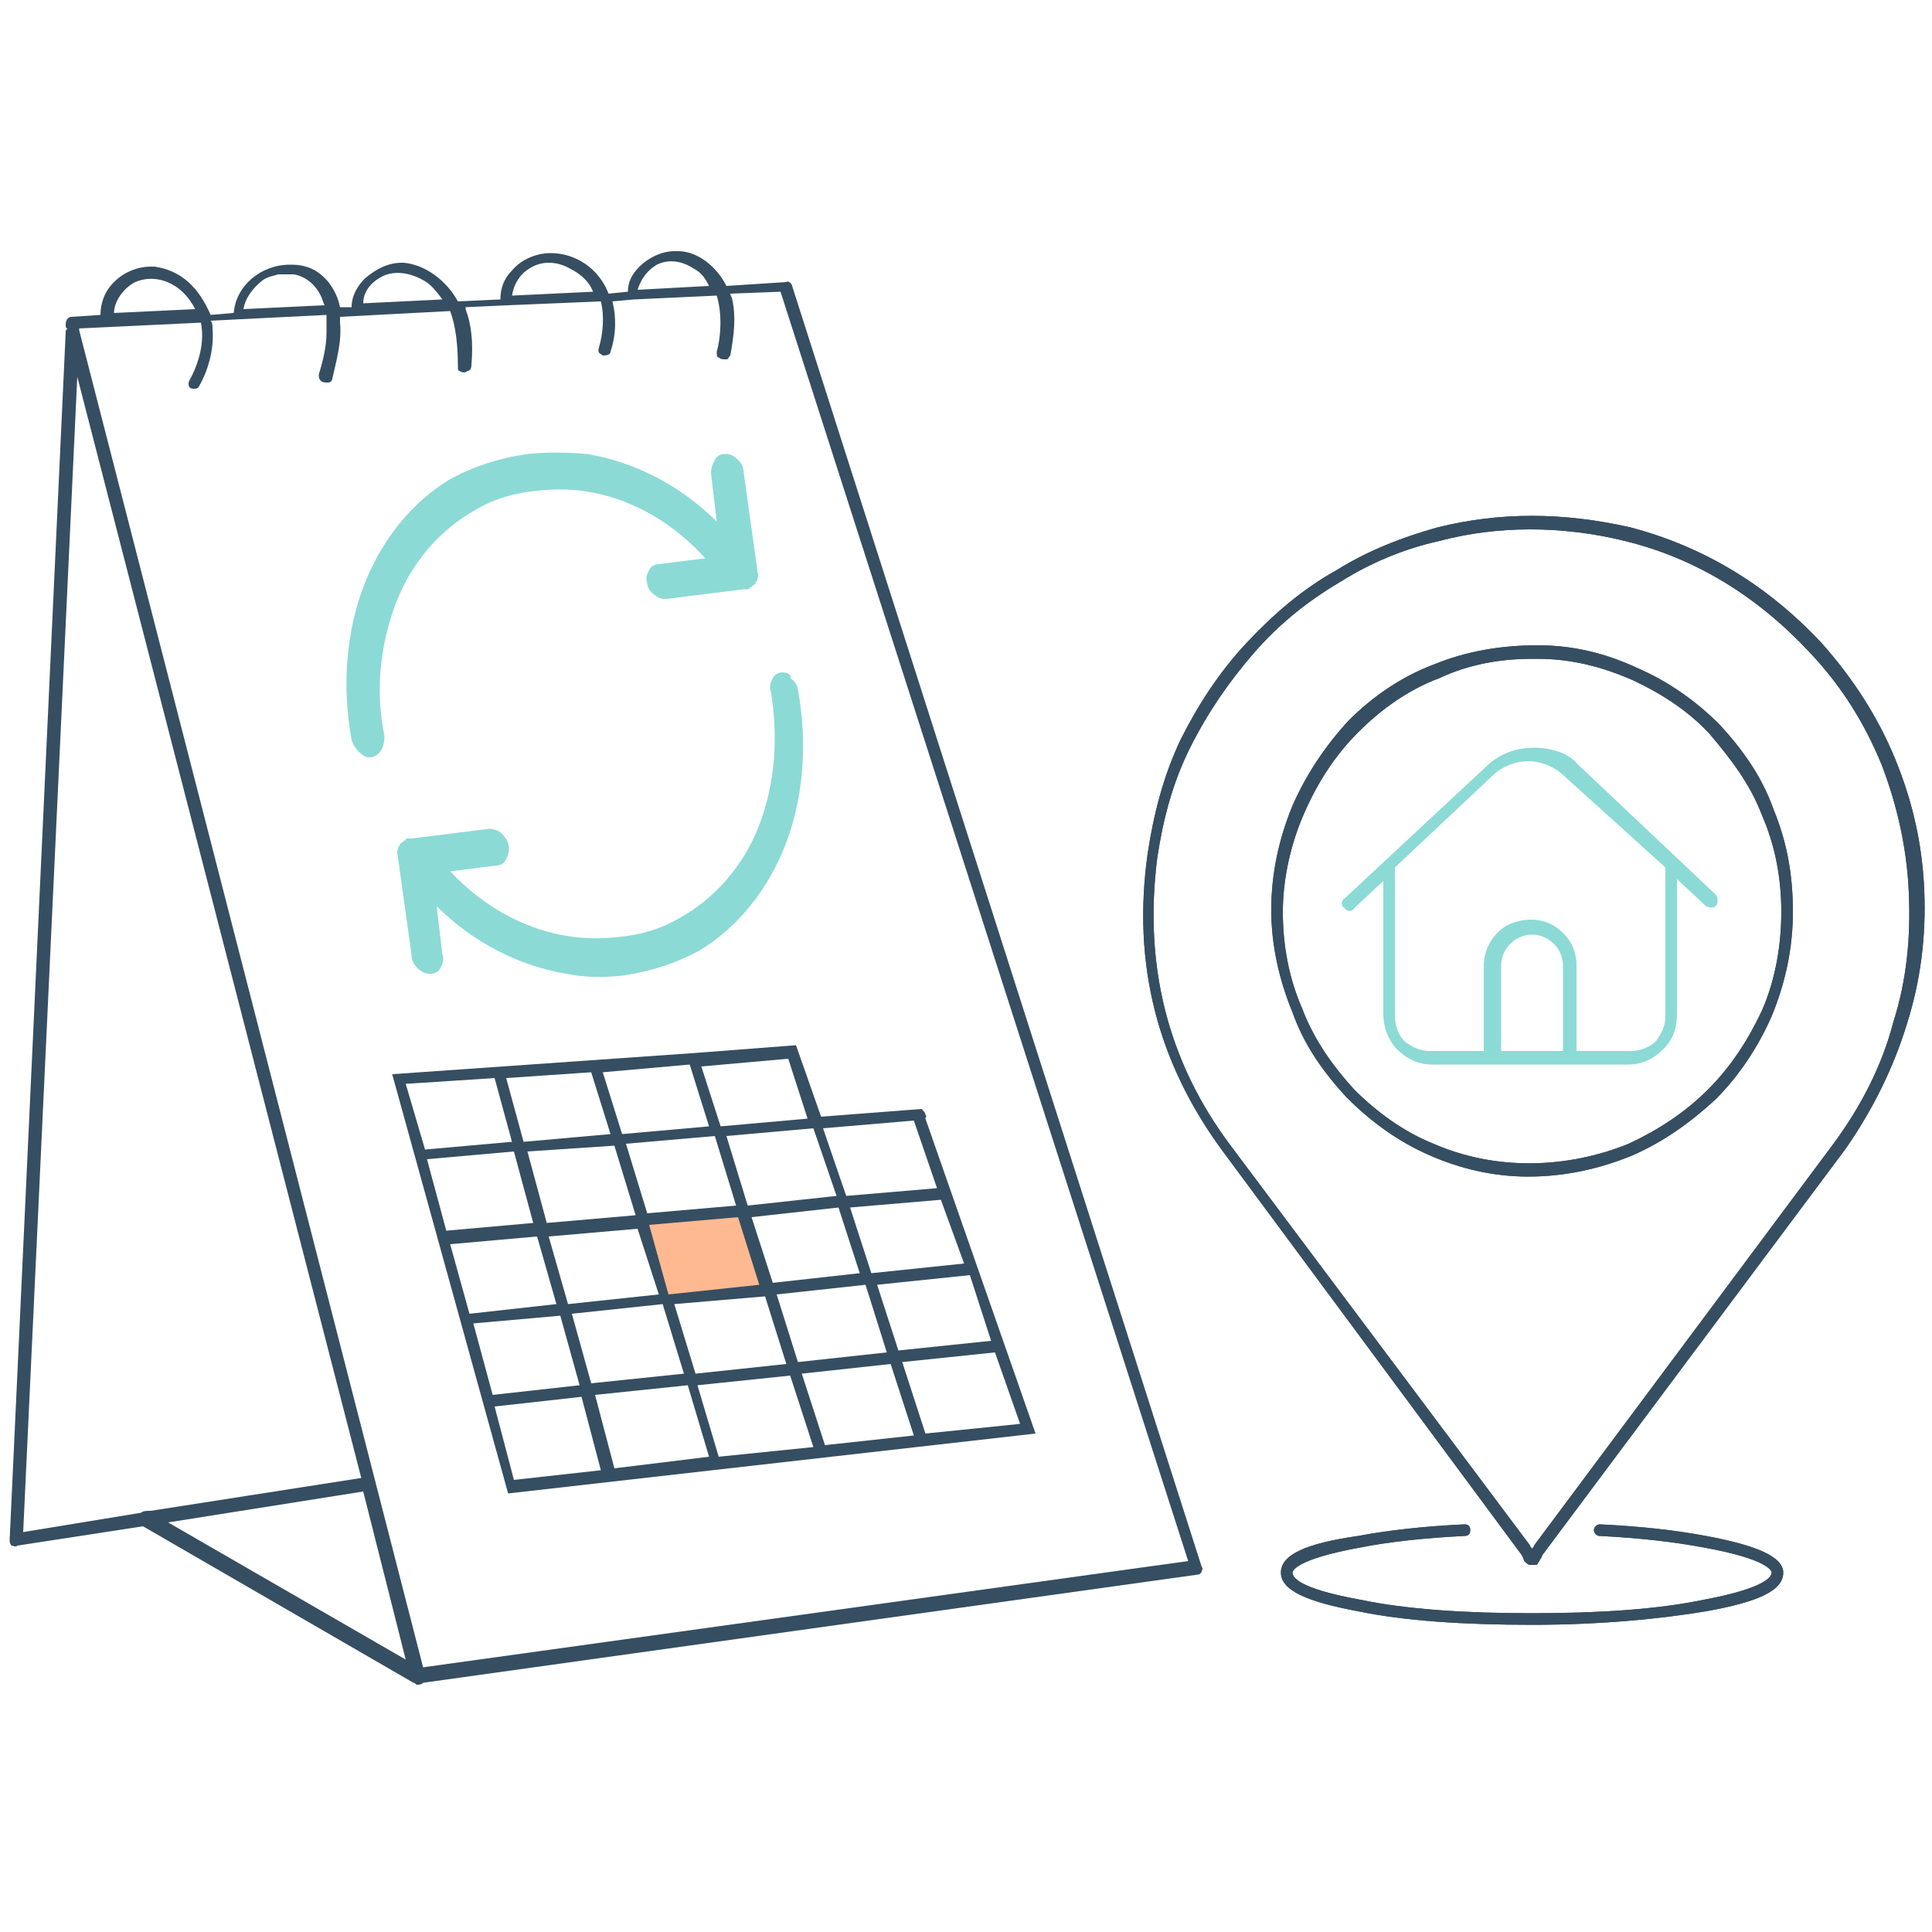 <?xml version="1.0" encoding="utf-8"?>
<!-- Generator: Adobe Illustrator 24.3.0, SVG Export Plug-In . SVG Version: 6.00 Build 0)  -->
<svg version="1.1" id="Capa_1" xmlns="http://www.w3.org/2000/svg" xmlns:xlink="http://www.w3.org/1999/xlink" x="0px" y="0px"
	 viewBox="0 0 100 100" style="enable-background:new 0 0 100 100;" xml:space="preserve">
<style type="text/css">
	.st0{fill:#364E61;}
	.st1{fill:#8CDAD5;}
	.st2{fill:#FFB990;}
</style>
<g>
	<path class="st0" d="M79.3,84.1c-3.5,0-6.6-0.2-9-0.7c-2.7-0.5-4-1.1-4-2c0-0.9,1.2-1.5,4-1.9c1.6-0.3,3.4-0.5,5.5-0.6
		c0.2,0,0.3,0.1,0.3,0.3c0,0.2-0.1,0.3-0.3,0.3c-2,0.1-3.9,0.3-5.4,0.6c-3.3,0.6-3.5,1.2-3.5,1.3c0,0.2,0.2,0.8,3.5,1.4
		c2.4,0.5,5.4,0.7,8.9,0.7c3.5,0,6.5-0.2,8.9-0.7c3.2-0.6,3.5-1.2,3.5-1.4c0-0.1-0.2-0.7-3.5-1.3c-1.6-0.3-3.4-0.5-5.4-0.6
		c-0.2,0-0.3-0.2-0.3-0.3c0-0.2,0.2-0.3,0.3-0.3c2.1,0.1,3.9,0.3,5.5,0.6c2.7,0.5,4,1.1,4,1.9c0,0.9-1.2,1.5-4,2
		C85.9,83.8,82.8,84.1,79.3,84.1z M79.4,81h-0.2c-0.1,0-0.2-0.1-0.3-0.2c-0.1-0.3-0.2-0.4-0.2-0.4L63.3,59.6
		c-3.4-4.6-4.7-9.7-3.9-15.4c0.3-2,0.8-4,1.7-5.9c0.9-1.8,2-3.5,3.4-5c1.4-1.5,2.9-2.8,4.7-3.8c1.6-1,3.4-1.7,5.2-2.2
		c3.2-0.8,6.5-0.8,10,0c3.8,1,7.1,3,9.9,6c1.6,1.8,2.9,3.8,3.8,6v0c0.9,2.2,1.4,4.4,1.5,6.8c0.1,2.4-0.2,4.7-0.9,6.9
		c-0.7,2.3-1.8,4.5-3.2,6.5L79.9,80.4c0,0-0.1,0.1-0.1,0.2c-0.1,0.1-0.1,0.2-0.2,0.3C79.6,81,79.5,81,79.4,81z M79.2,27.4
		c-1.6,0-3.2,0.2-4.7,0.6c-1.8,0.4-3.5,1.1-5.1,2.1c-1.7,1-3.2,2.2-4.5,3.7c-1.3,1.5-2.4,3.1-3.3,4.9c-0.9,1.8-1.4,3.7-1.7,5.7
		c-0.7,5.5,0.5,10.5,3.8,14.9L79.2,80c0,0.1,0.1,0.1,0.1,0.2c0-0.1,0.1-0.1,0.1-0.2l15.5-20.8c1.4-1.9,2.5-4,3.1-6.3
		c0.7-2.2,0.9-4.4,0.8-6.7c-0.1-2.3-0.6-4.5-1.4-6.6c-0.9-2.2-2.1-4.1-3.7-5.8c-2.7-2.9-5.9-4.9-9.6-5.8
		C82.5,27.6,80.8,27.4,79.2,27.4z M79.1,60.9c-1.8,0-3.5-0.4-5.1-1.1c-1.6-0.7-3-1.7-4.3-3c-1.2-1.3-2.2-2.7-2.8-4.4
		c-0.7-1.7-1.1-3.5-1.1-5.3c0-1.9,0.4-3.7,1.1-5.4c0.7-1.6,1.7-3.1,2.9-4.4c1.3-1.3,2.8-2.3,4.4-2.9c1.7-0.7,3.5-1,5.4-1
		c1.8,0,3.5,0.4,5.2,1.2c1.6,0.7,3,1.7,4.2,2.9c1.2,1.3,2.2,2.7,2.8,4.4c0.7,1.7,1,3.4,1,5.3c0,1.9-0.4,3.7-1.1,5.4
		c-0.7,1.6-1.7,3.1-2.9,4.3c-1.3,1.2-2.7,2.2-4.3,2.9C82.8,60.5,81,60.9,79.1,60.9z M79.3,34.1c-1.7,0-3.3,0.3-4.8,1
		c-1.6,0.6-3,1.6-4.2,2.8c-1.2,1.2-2.1,2.6-2.8,4.2c-0.7,1.6-1.1,3.4-1.1,5.1c0,1.7,0.3,3.4,1,5c0.6,1.6,1.6,3,2.7,4.2
		c1.2,1.2,2.6,2.2,4.1,2.8c3.2,1.4,6.9,1.3,10.1,0c1.5-0.7,2.9-1.6,4.1-2.8c1.2-1.2,2.1-2.6,2.8-4.1c0.7-1.6,1-3.4,1-5.1
		c0-1.7-0.3-3.4-1-5c-0.6-1.6-1.6-2.9-2.7-4.2c-1.1-1.2-2.5-2.1-4-2.8c-1.6-0.7-3.2-1.1-4.9-1.1C79.5,34.1,79.4,34.1,79.3,34.1
		L79.3,34.1z"/>
	<path class="st0" d="M79.3,84.1c-3.5,0-6.6-0.2-9-0.7c-2.7-0.5-4-1.1-4-2c0-0.9,1.2-1.5,4-1.9c1.6-0.3,3.4-0.5,5.5-0.6
		c0.2,0,0.3,0.1,0.3,0.3c0,0.2-0.1,0.3-0.3,0.3c-2,0.1-3.9,0.3-5.4,0.6c-3.3,0.6-3.5,1.2-3.5,1.3c0,0.2,0.2,0.8,3.5,1.4
		c2.4,0.5,5.4,0.7,8.9,0.7c3.5,0,6.5-0.2,8.9-0.7c3.2-0.6,3.5-1.2,3.5-1.4c0-0.1-0.2-0.7-3.5-1.3c-1.6-0.3-3.4-0.5-5.4-0.6
		c-0.2,0-0.3-0.2-0.3-0.3c0-0.2,0.2-0.3,0.3-0.3c2.1,0.1,3.9,0.3,5.5,0.6c2.7,0.5,4,1.1,4,1.9c0,0.9-1.2,1.5-4,2
		C85.9,83.8,82.8,84.1,79.3,84.1z M79.4,81h-0.2c-0.1,0-0.2-0.1-0.3-0.2c-0.1-0.3-0.2-0.4-0.2-0.4L63.3,59.6
		c-3.4-4.6-4.7-9.7-3.9-15.4c0.3-2,0.8-4,1.7-5.9c0.9-1.8,2-3.5,3.4-5c1.4-1.5,2.9-2.8,4.7-3.8c1.6-1,3.4-1.7,5.2-2.2
		c3.2-0.8,6.5-0.8,10,0c3.8,1,7.1,3,9.9,6c1.6,1.8,2.9,3.8,3.8,6v0c0.9,2.2,1.4,4.4,1.5,6.8c0.1,2.4-0.2,4.7-0.9,6.9
		c-0.7,2.3-1.8,4.5-3.2,6.5L79.9,80.4c0,0-0.1,0.1-0.1,0.2c-0.1,0.1-0.1,0.2-0.2,0.3C79.6,81,79.5,81,79.4,81z M79.2,27.4
		c-1.6,0-3.2,0.2-4.7,0.6c-1.8,0.4-3.5,1.1-5.1,2.1c-1.7,1-3.2,2.2-4.5,3.7c-1.3,1.5-2.4,3.1-3.3,4.9c-0.9,1.8-1.4,3.7-1.7,5.7
		c-0.7,5.5,0.5,10.5,3.8,14.9L79.2,80c0,0.1,0.1,0.1,0.1,0.2c0-0.1,0.1-0.1,0.1-0.2l15.5-20.8c1.4-1.9,2.5-4,3.1-6.3
		c0.7-2.2,0.9-4.4,0.8-6.7c-0.1-2.3-0.6-4.5-1.4-6.6c-0.9-2.2-2.1-4.1-3.7-5.8c-2.7-2.9-5.9-4.9-9.6-5.8
		C82.5,27.6,80.8,27.4,79.2,27.4z M79.1,60.9c-1.8,0-3.5-0.4-5.1-1.1c-1.6-0.7-3-1.7-4.3-3c-1.2-1.3-2.2-2.7-2.8-4.4
		c-0.7-1.7-1.1-3.5-1.1-5.3c0-1.9,0.4-3.7,1.1-5.4c0.7-1.6,1.7-3.1,2.9-4.4c1.3-1.3,2.8-2.3,4.4-2.9c1.7-0.7,3.5-1,5.4-1
		c1.8,0,3.5,0.4,5.2,1.2c1.6,0.7,3,1.7,4.2,2.9c1.2,1.3,2.2,2.7,2.8,4.4c0.7,1.7,1,3.4,1,5.3c0,1.9-0.4,3.7-1.1,5.4
		c-0.7,1.6-1.7,3.1-2.9,4.3c-1.3,1.2-2.7,2.2-4.3,2.9C82.8,60.5,81,60.9,79.1,60.9z M79.3,34.1c-1.7,0-3.3,0.3-4.8,1
		c-1.6,0.6-3,1.6-4.2,2.8c-1.2,1.2-2.1,2.6-2.8,4.2c-0.7,1.6-1.1,3.4-1.1,5.1c0,1.7,0.3,3.4,1,5c0.6,1.6,1.6,3,2.7,4.2
		c1.2,1.2,2.6,2.2,4.1,2.8c3.2,1.4,6.9,1.3,10.1,0c1.5-0.7,2.9-1.6,4.1-2.8c1.2-1.2,2.1-2.6,2.8-4.1c0.7-1.6,1-3.4,1-5.1
		c0-1.7-0.3-3.4-1-5c-0.6-1.6-1.6-2.9-2.7-4.2c-1.1-1.2-2.5-2.1-4-2.8c-1.6-0.7-3.2-1.1-4.9-1.1C79.5,34.1,79.4,34.1,79.3,34.1
		L79.3,34.1z"/>
	<path class="st1" d="M79.4,38.7c-0.9,0-1.8,0.3-2.5,1c0,0,0,0,0,0l-7.3,6.8c0,0,0,0,0,0c-0.2,0.1-0.2,0.4,0,0.5
		c0.1,0.2,0.4,0.2,0.5,0l0,0l1.5-1.4v6.9c0,0.7,0.3,1.4,0.7,1.8c0.5,0.5,1.1,0.8,1.8,0.8h0h10.2c0.7,0,1.3-0.3,1.8-0.8
		c0.5-0.5,0.7-1.1,0.7-1.8v-7l1.5,1.4v0c0.2,0.1,0.4,0.1,0.5,0c0.1-0.1,0.1-0.2,0.1-0.3v0c0-0.1,0-0.2-0.1-0.3v0l-7.2-6.8
		c0,0,0,0,0,0C81.2,39,80.3,38.7,79.4,38.7z M79.4,38.7C79.4,38.7,79.4,38.7,79.4,38.7l0,0.2L79.4,38.7
		C79.4,38.7,79.4,38.7,79.4,38.7z M86.2,44.9v7.7c0,0.5-0.2,0.9-0.5,1.3v0c-0.3,0.3-0.8,0.5-1.3,0.5h-2.8v-4.4
		c0-0.9-0.4-1.6-1.2-2.1v0c-0.7-0.4-1.6-0.4-2.4,0c-0.7,0.4-1.2,1.2-1.2,2.1v4.4h-2.8c-0.5,0-0.9-0.2-1.3-0.5l0,0
		c-0.3-0.3-0.5-0.8-0.5-1.3v-7.7l5-4.7l0,0c0.5-0.5,1.2-0.8,1.9-0.8c0.7,0,1.4,0.3,1.9,0.8l0,0L86.2,44.9z M77.7,54.4v-4.4
		c0-0.6,0.3-1.1,0.8-1.4c0.5-0.3,1.1-0.3,1.6,0c0.5,0.3,0.8,0.8,0.8,1.4v4.4H77.7z"/>
	<g>
		<path class="st2" d="M38.6,62.7c-0.2,0-5.3,0.5-5.3,0.5l1.1,4.1l5.3-0.5L38.6,62.7z"/>
		<path class="st0" d="M62.2,81.1L41,14.8c0-0.1-0.2-0.3-0.3-0.2l-3.1,0.2c-0.5-1-1.5-1.8-2.5-1.8c-0.1,0-0.1,0-0.2,0
			c-0.6,0-1.3,0.3-1.8,0.8c-0.4,0.4-0.6,0.8-0.6,1.3l-1,0.1c-0.5-1.3-1.7-2.1-3-2.1c0,0,0,0,0,0c-0.7,0-1.5,0.3-2,0.9
			c-0.4,0.4-0.6,0.9-0.6,1.5l-2.2,0.1c-0.6-1.1-1.7-1.9-2.8-2c0,0-0.1,0-0.1,0c-0.7,0-1.3,0.3-1.9,0.8c-0.4,0.4-0.7,0.9-0.7,1.5
			l-0.6,0c-0.1-0.5-0.3-0.9-0.6-1.3c-0.5-0.6-1.1-0.9-1.9-0.9c0,0-0.1,0-0.1,0c-1.5,0-2.8,1.1-2.9,2.5c0,0,0,0,0,0l-1.2,0.1
			C10.3,14.9,9.4,14,8,13.8c-0.1,0-0.1,0-0.2,0c-0.7,0-1.4,0.3-1.9,0.8c-0.5,0.5-0.7,1.1-0.7,1.7l-1.5,0.1c-0.2,0-0.3,0.2-0.3,0.4
			c0,0.1,0,0.2,0.1,0.2c-0.1,0.1-0.1,0.1-0.1,0.2L0.5,79.7c0,0.1,0,0.2,0.1,0.3C0.7,80,0.8,80.1,0.9,80l6.5-1l14,8.1
			c0.1,0,0.1,0.1,0.2,0.1c0.1,0,0.2,0,0.3-0.1L62,81.5c0.1,0,0.2-0.1,0.2-0.2C62.2,81.3,62.3,81.2,62.2,81.1z M34,13.7
			c0.6-0.3,1.3-0.2,1.9,0.2c0.4,0.2,0.6,0.5,0.8,0.9l-3.7,0.2C33.2,14.4,33.5,14,34,13.7z M27.4,13.9c0.6-0.4,1.4-0.4,2.1,0
			c0.6,0.3,1,0.7,1.2,1.2l-4.2,0.2C26.6,14.7,26.9,14.2,27.4,13.9z M19.8,14.3c0.6-0.3,1.4-0.2,2.1,0.2c0.4,0.2,0.7,0.6,1,1
			l-4.1,0.2C18.8,15.1,19.2,14.6,19.8,14.3z M12.6,16c0.1-0.6,0.5-1.1,1-1.5c0.3-0.2,0.5-0.2,0.8-0.3c0.2,0,0.6,0,0.8,0
			c0.6,0.1,1.1,0.5,1.4,1.1c0.1,0.2,0.1,0.3,0.2,0.5L12.6,16C12.6,16,12.6,16,12.6,16z M7,14.6c0.7-0.3,1.5-0.2,2.2,0.3
			c0.4,0.3,0.7,0.7,0.9,1.1l-4.2,0.2C5.9,15.6,6.4,14.9,7,14.6z M7.3,78.3l-6.1,1L4,19.5l14.7,57L7.8,78.2
			C7.6,78.2,7.4,78.2,7.3,78.3z M8.7,78.8l10.1-1.6l2.2,8.7L8.7,78.8z M21.9,86.3L4.1,17.1c0,0,0,0,0-0.1l6.3-0.3
			c0.2,1-0.1,2.1-0.6,3c-0.1,0.2,0,0.4,0.1,0.4c0,0,0.3,0.1,0.4-0.1c0.4-0.7,0.8-1.8,0.7-3c0-0.1,0-0.3-0.1-0.4l6-0.3
			c0,0.3,0,0.6,0,0.9c0,0.8-0.2,1.5-0.4,2.2c0,0.1,0,0.2,0.1,0.3c0.1,0.1,0.2,0.1,0.4,0.1c0.1,0,0.2-0.1,0.2-0.2
			c0.2-0.9,0.5-1.9,0.4-2.9c0-0.1,0-0.2,0-0.3l5.7-0.3c0.3,0.8,0.4,1.8,0.4,2.9c0,0.1,0,0.2,0.1,0.2c0.1,0.1,0.3,0.1,0.4,0
			c0.1,0,0.2-0.1,0.2-0.3c0.1-1.2,0-2.1-0.3-2.9c0,0,0-0.1,0-0.1l2.2-0.1c0,0,0,0,0,0s0,0,0,0l4.8-0.2c0.2,0.8,0.1,1.7-0.1,2.4
			c-0.1,0.3,0.1,0.3,0.2,0.4c0.1,0,0.4,0,0.4-0.2c0.3-0.9,0.3-1.8,0.1-2.6l1.1-0.1c0,0,0,0,0,0c0,0,0,0,0,0l4.3-0.2
			c0.3,1,0.2,2.2,0,2.9c0,0.2,0,0.3,0.1,0.3c0.1,0.1,0.2,0.1,0.4,0.1c0.1,0,0.1-0.1,0.2-0.2c0.2-1.1,0.3-2,0.1-2.9
			c0-0.1-0.1-0.2-0.1-0.3l2.6-0.1l21.1,65.7L21.9,86.3z"/>
		<path class="st0" d="M47.9,57.9c0-0.1,0.1-0.1,0-0.2c0-0.1-0.1-0.2-0.2-0.3l0,0l-5.2,0.4l-1.3-3.7L36,54.5c0,0,0,0,0,0l-15.7,1.1
			l6,21.7l27.3-3.1L47.9,57.9z M47.9,74.2l-1.2-3.7l4.8-0.5l1.3,3.7L47.9,74.2z M42.7,74.8l-1.2-3.7l4.6-0.5l1.2,3.7L42.7,74.8z
			 M37.2,75.4l-1.1-3.7l4.8-0.5l1.2,3.7L37.2,75.4z M31.8,76l-1-3.8l4.8-0.5l1.1,3.7L31.8,76z M24.5,68.5l4.5-0.4l1,3.6l-4.5,0.5
			L24.5,68.5z M23.3,64.4l4.5-0.4l1,3.5L24.3,68L23.3,64.4z M22.1,60l4.5-0.4l1,3.7l-4.5,0.4L22.1,60z M30.6,55.5l1,3.2l-4.5,0.4
			l-0.9-3.3L30.6,55.5z M35.7,55.1l1,3.2l-4.5,0.4l-1-3.2L35.7,55.1z M40.8,54.8l1,3.1l-4.5,0.4l-1-3.1L40.8,54.8z M48.5,61.5
			l-4.7,0.4l-1.2-3.5l4.7-0.4L48.5,61.5z M49.9,65.4l-4.8,0.5L44,62.5l4.7-0.4c0,0,0,0,0,0L49.9,65.4z M51.3,69.4l-4.8,0.5l-1.1-3.4
			l4.8-0.5L51.3,69.4z M33.6,63.4l4.6-0.4l1.1,3.5l-4.7,0.5L33.6,63.4z M34.1,67l-4.7,0.5l-1-3.5l4.6-0.4L34.1,67z M38.7,62.4
			l-1.1-3.6l4.5-0.4l1.2,3.5L38.7,62.4z M43.4,62.5l1.1,3.4L40,66.4L38.9,63L43.4,62.5z M38.1,62.4l-4.6,0.4l-1.1-3.6l4.6-0.4
			L38.1,62.4z M39.6,67.1l1.1,3.5l-4.7,0.5l-1.1-3.6L39.6,67.1z M40.2,67l4.6-0.5l1.1,3.5l-4.6,0.5L40.2,67z M31.8,59.3l1.1,3.6
			l-4.6,0.4l-1-3.7L31.8,59.3z M29.6,68l4.7-0.5l1.1,3.6l-4.8,0.5L29.6,68z M25.6,55.8l0.9,3.3L22,59.5L21,56.1L25.6,55.8z
			 M25.6,72.8l4.5-0.5l1,3.8l-4.5,0.5L25.6,72.8z"/>
		<path class="st1" d="M27.3,23.5c-1.4,0.2-2.7,0.6-4,1.3c-2,1.2-3.6,3.2-4.5,5.6c-0.9,2.4-1.1,5.2-0.6,7.9c0.1,0.3,0.3,0.6,0.6,0.8
			c0.1,0.1,0.3,0.1,0.4,0.1c0.1,0,0.3-0.1,0.4-0.2c0.2-0.2,0.3-0.5,0.3-0.9c-0.5-2.4-0.2-4.8,0.6-6.9c0.8-2.1,2.3-3.8,4.1-4.8
			c1-0.6,2.1-0.9,3.2-1c0.9-0.1,1.9-0.1,2.9,0.1c2.1,0.4,4.2,1.6,5.8,3.4l-2.4,0.3c-0.2,0-0.4,0.1-0.5,0.3c-0.1,0.2-0.2,0.4-0.1,0.7
			v0c0,0.2,0.2,0.5,0.4,0.6c0.2,0.2,0.4,0.2,0.6,0.2l4-0.5c0,0,0,0,0.1,0v0c0,0,0.1,0,0.1,0c0.1,0,0.1,0,0.1-0.1c0,0,0,0,0.1,0
			c0,0,0-0.1,0.1-0.1c0,0,0.1-0.1,0.1-0.1c0-0.1,0.1-0.1,0.1-0.2c0-0.1,0.1-0.2,0-0.4c0,0,0,0,0-0.1l-0.7-5c0-0.3-0.1-0.5-0.3-0.7
			c-0.2-0.2-0.4-0.3-0.6-0.3c0,0,0,0-0.1,0c-0.2,0-0.4,0.1-0.5,0.3c-0.1,0.2-0.2,0.4-0.2,0.7l0.3,2.5c-1.9-1.9-4.3-3.1-6.7-3.5
			C29.2,23.4,28.3,23.4,27.3,23.5z"/>
		<path class="st1" d="M40.5,34.8c-0.2,0-0.4,0.1-0.5,0.3c-0.1,0.2-0.2,0.4-0.1,0.7c0.4,2.4,0.2,4.8-0.6,6.9
			c-0.8,2.1-2.3,3.8-4.1,4.8c-1,0.6-2.1,0.9-3.2,1c-0.9,0.1-1.9,0.1-2.9-0.1C27,48,25,46.9,23.3,45.1l2.4-0.3c0.3,0,0.5-0.2,0.6-0.6
			c0.1-0.3,0-0.7-0.2-0.9c-0.2-0.3-0.5-0.4-0.8-0.4l-4,0.5c0,0,0,0-0.1,0c0,0-0.1,0-0.1,0c-0.1,0-0.1,0-0.1,0.1c0,0,0,0-0.1,0
			c0,0,0,0.1-0.1,0.1v0c0,0-0.1,0.1-0.1,0.1c0,0.1-0.1,0.1-0.1,0.2c0,0.1-0.1,0.2,0,0.4c0,0,0,0,0,0.1l0.7,5c0,0.3,0.1,0.5,0.3,0.7
			c0.2,0.2,0.4,0.3,0.6,0.3l0.1,0c0.2,0,0.4-0.1,0.5-0.3c0.1-0.2,0.2-0.4,0.1-0.7l-0.3-2.5c1.9,1.9,4.3,3.1,6.7,3.5
			c1,0.2,1.9,0.2,2.9,0.1c1.4-0.2,2.7-0.6,4-1.3c2-1.2,3.6-3.2,4.5-5.6c0.9-2.4,1.1-5.2,0.6-7.9c0-0.2-0.2-0.5-0.4-0.6
			C41,34.9,40.7,34.8,40.5,34.8z"/>
	</g>
</g>
</svg>

